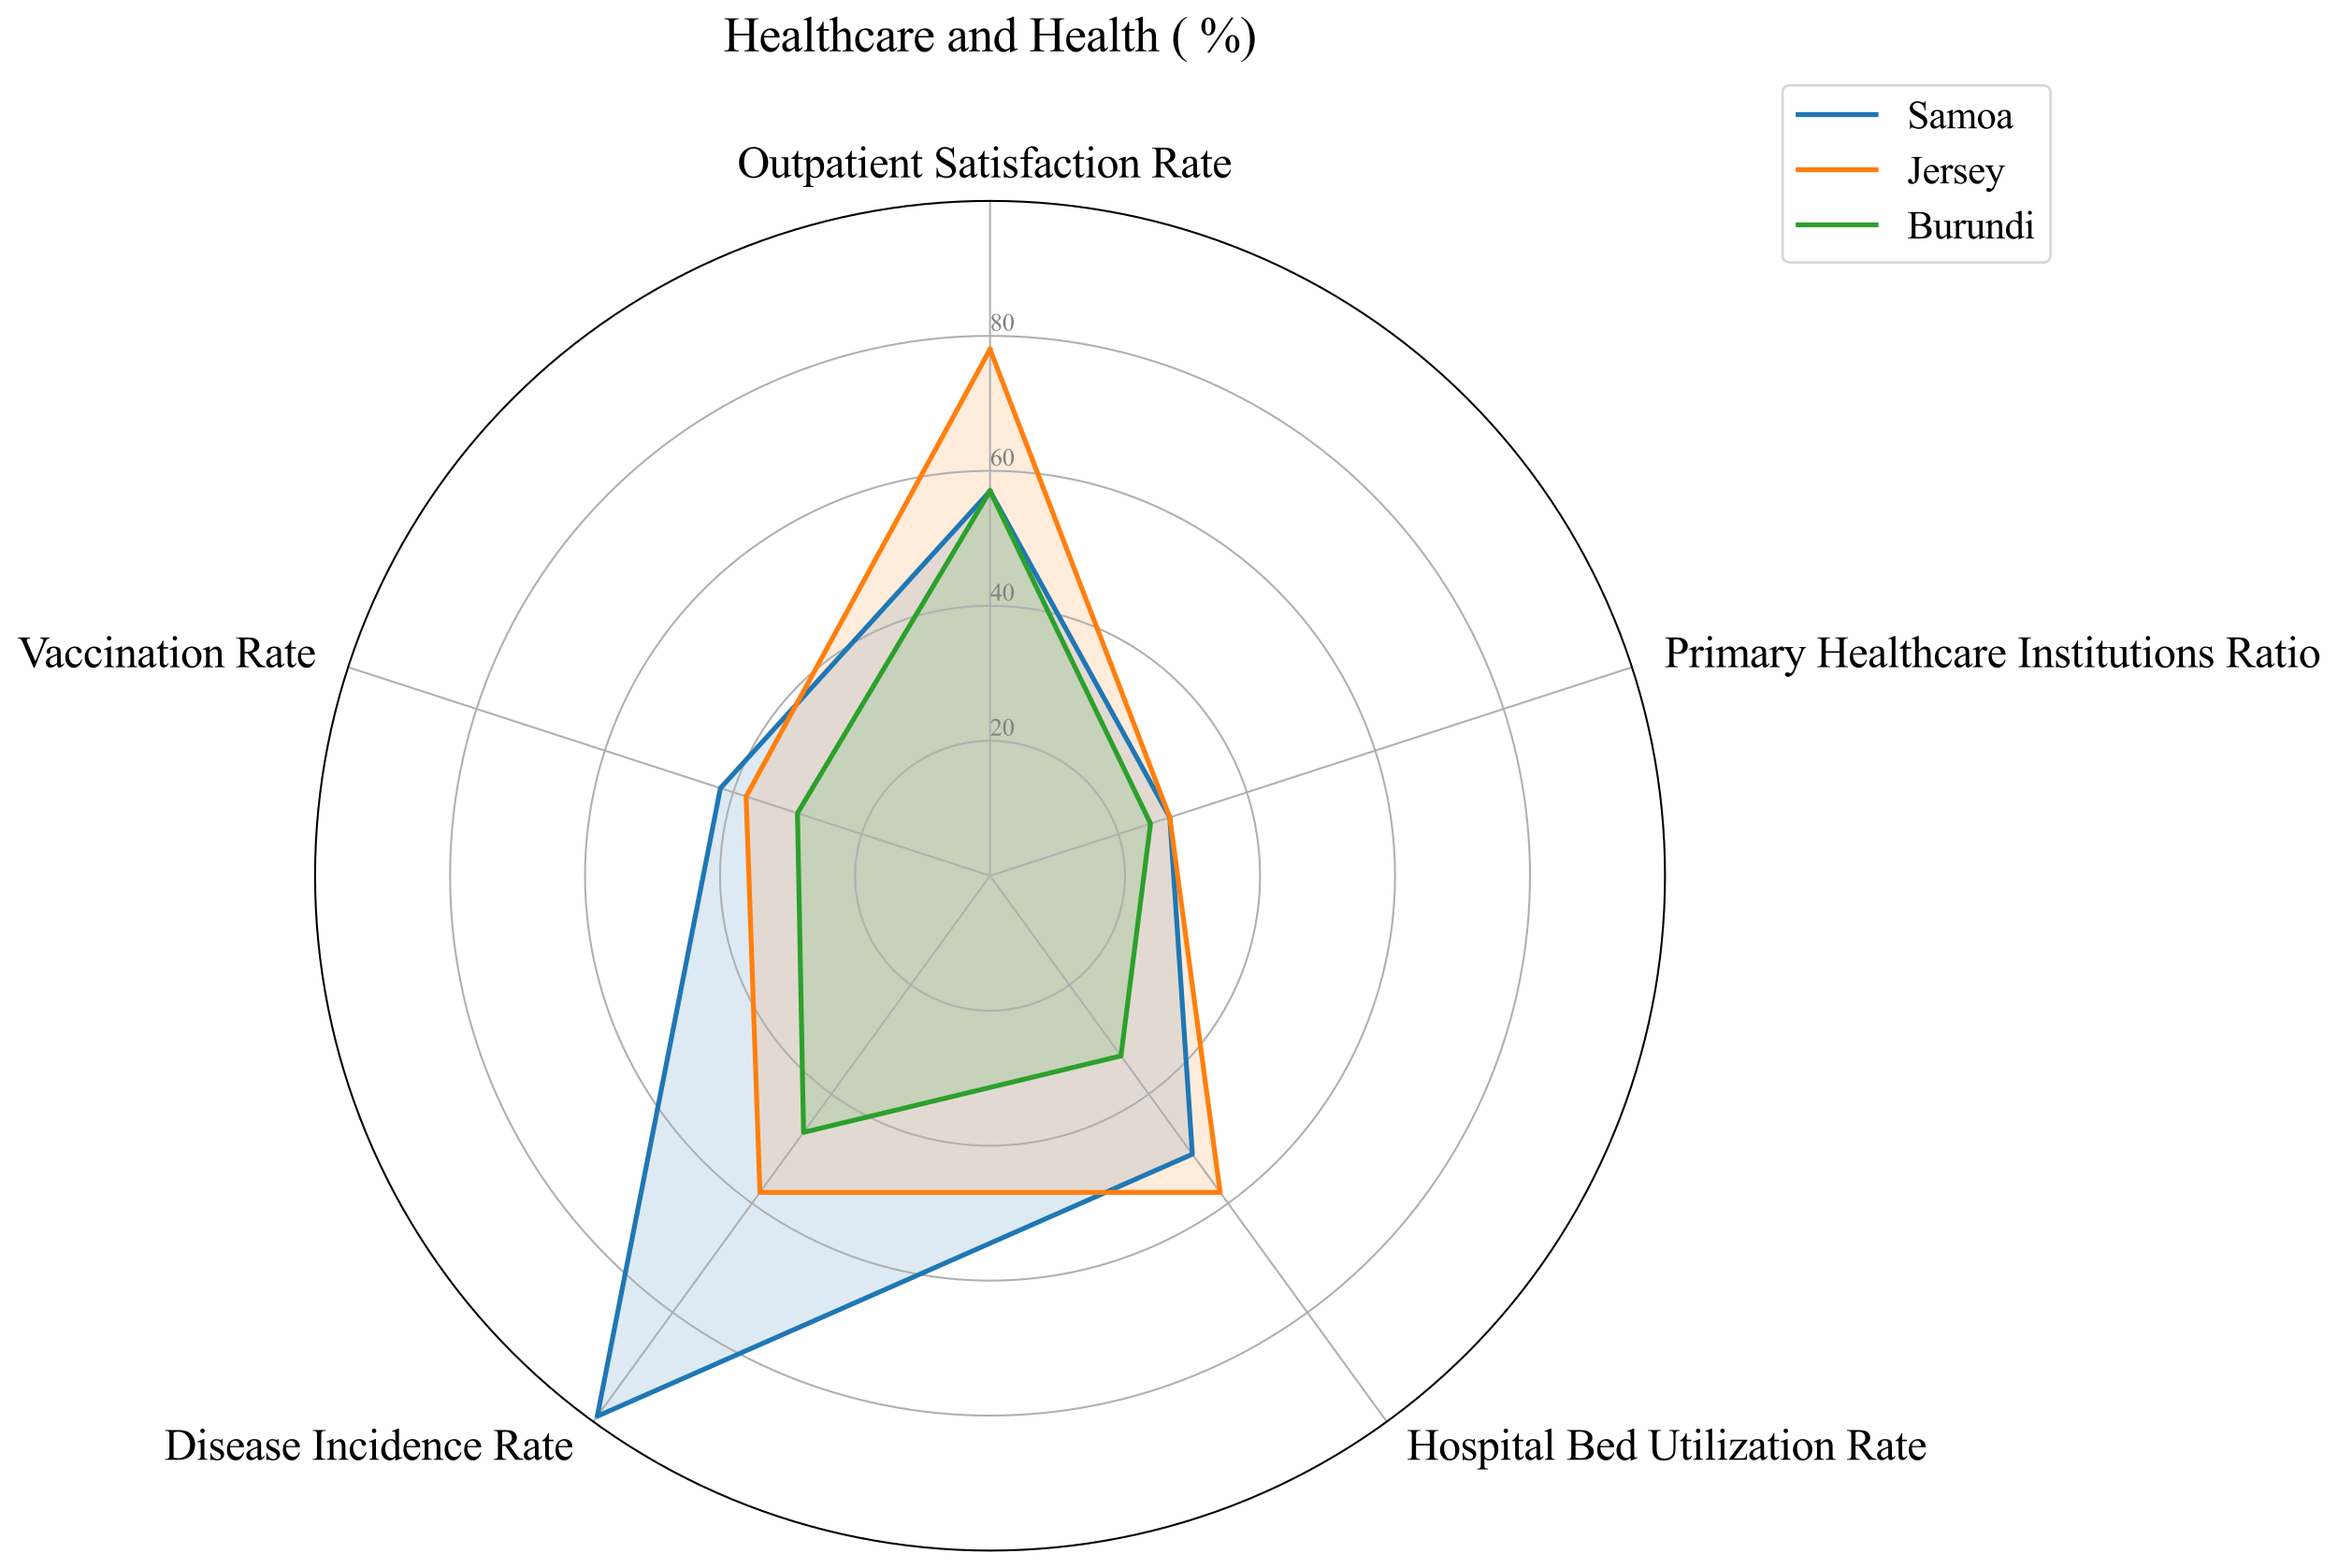 <?xml version="1.0" encoding="utf-8" standalone="no"?>
<!DOCTYPE svg PUBLIC "-//W3C//DTD SVG 1.1//EN"
  "http://www.w3.org/Graphics/SVG/1.1/DTD/svg11.dtd">
<svg xmlns:xlink="http://www.w3.org/1999/xlink" width="960.183pt" height="644.128pt" viewBox="0 0 960.183 644.128" xmlns="http://www.w3.org/2000/svg" version="1.1">
 <defs>
  <style type="text/css">*{stroke-linejoin: round; stroke-linecap: butt}</style>
 </defs>
 <g id="figure_1">
  <g id="patch_1">
   <path d="M 0 644.128 
L 960.183 644.128 
L 960.183 0 
L 0 0 
z
" style="fill: #ffffff"/>
  </g>
  <g id="axes_1">
   <g id="patch_2">
    <path d="M 683.795 359.728 
C 683.795 323.326 676.625 287.278 662.695 253.648 
C 648.765 220.017 628.345 189.457 602.605 163.718 
C 576.866 137.978 546.306 117.558 512.675 103.628 
C 479.045 89.698 442.997 82.528 406.595 82.528 
C 370.194 82.528 334.146 89.698 300.516 103.628 
C 266.885 117.558 236.325 137.978 210.585 163.718 
C 184.846 189.457 164.426 220.017 150.496 253.648 
C 136.566 287.278 129.395 323.326 129.395 359.728 
C 129.395 396.129 136.566 432.177 150.496 465.807 
C 164.426 499.438 184.846 529.998 210.585 555.737 
C 236.325 581.477 266.885 601.897 300.516 615.827 
C 334.146 629.757 370.194 636.928 406.595 636.928 
C 442.997 636.928 479.045 629.757 512.675 615.827 
C 546.306 601.897 576.866 581.477 602.605 555.737 
C 628.345 529.998 648.765 499.438 662.695 465.807 
C 676.625 432.177 683.795 396.129 683.795 359.728 
M 406.595 359.728 
C 406.595 359.728 406.595 359.728 406.595 359.728 
C 406.595 359.728 406.595 359.728 406.595 359.728 
C 406.595 359.728 406.595 359.728 406.595 359.728 
C 406.595 359.728 406.595 359.728 406.595 359.728 
C 406.595 359.728 406.595 359.728 406.595 359.728 
C 406.595 359.728 406.595 359.728 406.595 359.728 
C 406.595 359.728 406.595 359.728 406.595 359.728 
C 406.595 359.728 406.595 359.728 406.595 359.728 
C 406.595 359.728 406.595 359.728 406.595 359.728 
C 406.595 359.728 406.595 359.728 406.595 359.728 
C 406.595 359.728 406.595 359.728 406.595 359.728 
C 406.595 359.728 406.595 359.728 406.595 359.728 
C 406.595 359.728 406.595 359.728 406.595 359.728 
C 406.595 359.728 406.595 359.728 406.595 359.728 
C 406.595 359.728 406.595 359.728 406.595 359.728 
C 406.595 359.728 406.595 359.728 406.595 359.728 
z
" style="fill: #ffffff"/>
   </g>
   <g id="patch_3">
    <path d="M 406.595 201.724 
L 480.413 335.743 
L 489.692 474.1 
L 245.291 581.744 
L 295.87 323.751 
z
" clip-path="url(#p611ae9b9ba)" style="fill: #1f77b4; opacity: 0.15; stroke: #1f77b4; stroke-linejoin: miter"/>
   </g>
   <g id="patch_4">
    <path d="M 406.595 143.512 
L 480.413 335.743 
L 501.097 489.798 
L 312.094 489.798 
L 306.415 327.177 
z
" clip-path="url(#p611ae9b9ba)" style="fill: #ff7f0e; opacity: 0.15; stroke: #ff7f0e; stroke-linejoin: miter"/>
   </g>
   <g id="patch_5">
    <path d="M 406.595 201.724 
L 472.504 338.313 
L 460.364 433.733 
L 330.016 465.129 
L 327.506 334.03 
z
" clip-path="url(#p611ae9b9ba)" style="fill: #2ca02c; opacity: 0.15; stroke: #2ca02c; stroke-linejoin: miter"/>
   </g>
   <g id="matplotlib.axis_1">
    <g id="xtick_1">
     <g id="line2d_1">
      <path d="M 406.595 359.728 
L 406.595 82.528 
" clip-path="url(#p611ae9b9ba)" style="fill: none; stroke: #b0b0b0; stroke-width: 0.8; stroke-linecap: square"/>
     </g>
     <g id="text_1">
      <!-- Outpatient Satisfaction Rate  -->
      <g transform="translate(302.869 72.852) scale(0.18 -0.18)">
       <defs>
        <path id="TimesNewRomanPSMT-4f" d="M 2341 4334 
Q 3166 4334 3770 3707 
Q 4375 3081 4375 2144 
Q 4375 1178 3765 540 
Q 3156 -97 2291 -97 
Q 1416 -97 820 525 
Q 225 1147 225 2134 
Q 225 3144 913 3781 
Q 1509 4334 2341 4334 
z
M 2281 4106 
Q 1713 4106 1369 3684 
Q 941 3159 941 2147 
Q 941 1109 1384 550 
Q 1725 125 2284 125 
Q 2881 125 3270 590 
Q 3659 1056 3659 2059 
Q 3659 3147 3231 3681 
Q 2888 4106 2281 4106 
z
" transform="scale(0.016)"/>
        <path id="TimesNewRomanPSMT-75" d="M 2709 2863 
L 2709 1128 
Q 2709 631 2732 520 
Q 2756 409 2807 365 
Q 2859 322 2928 322 
Q 3025 322 3147 375 
L 3191 266 
L 2334 -88 
L 2194 -88 
L 2194 519 
Q 1825 119 1631 15 
Q 1438 -88 1222 -88 
Q 981 -88 804 51 
Q 628 191 559 409 
Q 491 628 491 1028 
L 491 2306 
Q 491 2509 447 2587 
Q 403 2666 317 2708 
Q 231 2750 6 2747 
L 6 2863 
L 1009 2863 
L 1009 947 
Q 1009 547 1148 422 
Q 1288 297 1484 297 
Q 1619 297 1789 381 
Q 1959 466 2194 703 
L 2194 2325 
Q 2194 2569 2105 2655 
Q 2016 2741 1734 2747 
L 1734 2863 
L 2709 2863 
z
" transform="scale(0.016)"/>
        <path id="TimesNewRomanPSMT-74" d="M 1031 3803 
L 1031 2863 
L 1700 2863 
L 1700 2644 
L 1031 2644 
L 1031 788 
Q 1031 509 1111 412 
Q 1191 316 1316 316 
Q 1419 316 1516 380 
Q 1613 444 1666 569 
L 1788 569 
Q 1678 263 1478 108 
Q 1278 -47 1066 -47 
Q 922 -47 784 33 
Q 647 113 581 261 
Q 516 409 516 719 
L 516 2644 
L 63 2644 
L 63 2747 
Q 234 2816 414 2980 
Q 594 3144 734 3369 
Q 806 3488 934 3803 
L 1031 3803 
z
" transform="scale(0.016)"/>
        <path id="TimesNewRomanPSMT-70" d="M -6 2578 
L 875 2934 
L 994 2934 
L 994 2266 
Q 1216 2644 1439 2795 
Q 1663 2947 1909 2947 
Q 2341 2947 2628 2609 
Q 2981 2197 2981 1534 
Q 2981 794 2556 309 
Q 2206 -88 1675 -88 
Q 1444 -88 1275 -22 
Q 1150 25 994 166 
L 994 -706 
Q 994 -1000 1030 -1079 
Q 1066 -1159 1155 -1206 
Q 1244 -1253 1478 -1253 
L 1478 -1369 
L -22 -1369 
L -22 -1253 
L 56 -1253 
Q 228 -1256 350 -1188 
Q 409 -1153 442 -1076 
Q 475 -1000 475 -688 
L 475 2019 
Q 475 2297 450 2372 
Q 425 2447 370 2484 
Q 316 2522 222 2522 
Q 147 2522 31 2478 
L -6 2578 
z
M 994 2081 
L 994 1013 
Q 994 666 1022 556 
Q 1066 375 1236 237 
Q 1406 100 1666 100 
Q 1978 100 2172 344 
Q 2425 663 2425 1241 
Q 2425 1897 2138 2250 
Q 1938 2494 1663 2494 
Q 1513 2494 1366 2419 
Q 1253 2363 994 2081 
z
" transform="scale(0.016)"/>
        <path id="TimesNewRomanPSMT-61" d="M 1822 413 
Q 1381 72 1269 19 
Q 1100 -59 909 -59 
Q 613 -59 420 144 
Q 228 347 228 678 
Q 228 888 322 1041 
Q 450 1253 767 1440 
Q 1084 1628 1822 1897 
L 1822 2009 
Q 1822 2438 1686 2597 
Q 1550 2756 1291 2756 
Q 1094 2756 978 2650 
Q 859 2544 859 2406 
L 866 2225 
Q 866 2081 792 2003 
Q 719 1925 600 1925 
Q 484 1925 411 2006 
Q 338 2088 338 2228 
Q 338 2497 613 2722 
Q 888 2947 1384 2947 
Q 1766 2947 2009 2819 
Q 2194 2722 2281 2516 
Q 2338 2381 2338 1966 
L 2338 994 
Q 2338 584 2353 492 
Q 2369 400 2405 369 
Q 2441 338 2488 338 
Q 2538 338 2575 359 
Q 2641 400 2828 588 
L 2828 413 
Q 2478 -56 2159 -56 
Q 2006 -56 1915 50 
Q 1825 156 1822 413 
z
M 1822 616 
L 1822 1706 
Q 1350 1519 1213 1441 
Q 966 1303 859 1153 
Q 753 1003 753 825 
Q 753 600 887 451 
Q 1022 303 1197 303 
Q 1434 303 1822 616 
z
" transform="scale(0.016)"/>
        <path id="TimesNewRomanPSMT-69" d="M 928 4444 
Q 1059 4444 1151 4351 
Q 1244 4259 1244 4128 
Q 1244 3997 1151 3903 
Q 1059 3809 928 3809 
Q 797 3809 703 3903 
Q 609 3997 609 4128 
Q 609 4259 701 4351 
Q 794 4444 928 4444 
z
M 1188 2947 
L 1188 647 
Q 1188 378 1227 289 
Q 1266 200 1342 156 
Q 1419 113 1622 113 
L 1622 0 
L 231 0 
L 231 113 
Q 441 113 512 153 
Q 584 194 626 287 
Q 669 381 669 647 
L 669 1750 
Q 669 2216 641 2353 
Q 619 2453 572 2492 
Q 525 2531 444 2531 
Q 356 2531 231 2484 
L 188 2597 
L 1050 2947 
L 1188 2947 
z
" transform="scale(0.016)"/>
        <path id="TimesNewRomanPSMT-65" d="M 681 1784 
Q 678 1147 991 784 
Q 1303 422 1725 422 
Q 2006 422 2214 576 
Q 2422 731 2563 1106 
L 2659 1044 
Q 2594 616 2278 264 
Q 1963 -88 1488 -88 
Q 972 -88 605 314 
Q 238 716 238 1394 
Q 238 2128 614 2539 
Q 991 2950 1559 2950 
Q 2041 2950 2350 2633 
Q 2659 2316 2659 1784 
L 681 1784 
z
M 681 1966 
L 2006 1966 
Q 1991 2241 1941 2353 
Q 1863 2528 1708 2628 
Q 1553 2728 1384 2728 
Q 1125 2728 920 2526 
Q 716 2325 681 1966 
z
" transform="scale(0.016)"/>
        <path id="TimesNewRomanPSMT-6e" d="M 1034 2341 
Q 1538 2947 1994 2947 
Q 2228 2947 2397 2830 
Q 2566 2713 2666 2444 
Q 2734 2256 2734 1869 
L 2734 647 
Q 2734 375 2778 278 
Q 2813 200 2889 156 
Q 2966 113 3172 113 
L 3172 0 
L 1756 0 
L 1756 113 
L 1816 113 
Q 2016 113 2095 173 
Q 2175 234 2206 353 
Q 2219 400 2219 647 
L 2219 1819 
Q 2219 2209 2117 2386 
Q 2016 2563 1775 2563 
Q 1403 2563 1034 2156 
L 1034 647 
Q 1034 356 1069 288 
Q 1113 197 1189 155 
Q 1266 113 1500 113 
L 1500 0 
L 84 0 
L 84 113 
L 147 113 
Q 366 113 442 223 
Q 519 334 519 647 
L 519 1709 
Q 519 2225 495 2337 
Q 472 2450 423 2490 
Q 375 2531 294 2531 
Q 206 2531 84 2484 
L 38 2597 
L 900 2947 
L 1034 2947 
L 1034 2341 
z
" transform="scale(0.016)"/>
        <path id="TimesNewRomanPSMT-20" transform="scale(0.016)"/>
        <path id="TimesNewRomanPSMT-53" d="M 2934 4334 
L 2934 2869 
L 2819 2869 
Q 2763 3291 2617 3541 
Q 2472 3791 2203 3937 
Q 1934 4084 1647 4084 
Q 1322 4084 1109 3886 
Q 897 3688 897 3434 
Q 897 3241 1031 3081 
Q 1225 2847 1953 2456 
Q 2547 2138 2764 1967 
Q 2981 1797 3098 1565 
Q 3216 1334 3216 1081 
Q 3216 600 2842 251 
Q 2469 -97 1881 -97 
Q 1697 -97 1534 -69 
Q 1438 -53 1133 45 
Q 828 144 747 144 
Q 669 144 623 97 
Q 578 50 556 -97 
L 441 -97 
L 441 1356 
L 556 1356 
Q 638 900 775 673 
Q 913 447 1195 297 
Q 1478 147 1816 147 
Q 2206 147 2432 353 
Q 2659 559 2659 841 
Q 2659 997 2573 1156 
Q 2488 1316 2306 1453 
Q 2184 1547 1640 1851 
Q 1097 2156 867 2337 
Q 638 2519 519 2737 
Q 400 2956 400 3219 
Q 400 3675 750 4004 
Q 1100 4334 1641 4334 
Q 1978 4334 2356 4169 
Q 2531 4091 2603 4091 
Q 2684 4091 2736 4139 
Q 2788 4188 2819 4334 
L 2934 4334 
z
" transform="scale(0.016)"/>
        <path id="TimesNewRomanPSMT-73" d="M 2050 2947 
L 2050 1972 
L 1947 1972 
Q 1828 2431 1642 2597 
Q 1456 2763 1169 2763 
Q 950 2763 815 2647 
Q 681 2531 681 2391 
Q 681 2216 781 2091 
Q 878 1963 1175 1819 
L 1631 1597 
Q 2266 1288 2266 781 
Q 2266 391 1970 151 
Q 1675 -88 1309 -88 
Q 1047 -88 709 6 
Q 606 38 541 38 
Q 469 38 428 -44 
L 325 -44 
L 325 978 
L 428 978 
Q 516 541 762 319 
Q 1009 97 1316 97 
Q 1531 97 1667 223 
Q 1803 350 1803 528 
Q 1803 744 1651 891 
Q 1500 1038 1047 1263 
Q 594 1488 453 1669 
Q 313 1847 313 2119 
Q 313 2472 555 2709 
Q 797 2947 1181 2947 
Q 1350 2947 1591 2875 
Q 1750 2828 1803 2828 
Q 1853 2828 1881 2850 
Q 1909 2872 1947 2947 
L 2050 2947 
z
" transform="scale(0.016)"/>
        <path id="TimesNewRomanPSMT-66" d="M 1319 2638 
L 1319 756 
Q 1319 356 1406 250 
Q 1522 113 1716 113 
L 1975 113 
L 1975 0 
L 266 0 
L 266 113 
L 394 113 
Q 519 113 622 175 
Q 725 238 764 344 
Q 803 450 803 756 
L 803 2638 
L 247 2638 
L 247 2863 
L 803 2863 
L 803 3050 
Q 803 3478 940 3775 
Q 1078 4072 1361 4255 
Q 1644 4438 1997 4438 
Q 2325 4438 2600 4225 
Q 2781 4084 2781 3909 
Q 2781 3816 2700 3733 
Q 2619 3650 2525 3650 
Q 2453 3650 2373 3701 
Q 2294 3753 2178 3923 
Q 2063 4094 1966 4153 
Q 1869 4213 1750 4213 
Q 1606 4213 1506 4136 
Q 1406 4059 1362 3898 
Q 1319 3738 1319 3069 
L 1319 2863 
L 2056 2863 
L 2056 2638 
L 1319 2638 
z
" transform="scale(0.016)"/>
        <path id="TimesNewRomanPSMT-63" d="M 2631 1088 
Q 2516 522 2178 217 
Q 1841 -88 1431 -88 
Q 944 -88 581 321 
Q 219 731 219 1428 
Q 219 2103 620 2525 
Q 1022 2947 1584 2947 
Q 2006 2947 2278 2723 
Q 2550 2500 2550 2259 
Q 2550 2141 2473 2067 
Q 2397 1994 2259 1994 
Q 2075 1994 1981 2113 
Q 1928 2178 1911 2362 
Q 1894 2547 1784 2644 
Q 1675 2738 1481 2738 
Q 1169 2738 978 2506 
Q 725 2200 725 1697 
Q 725 1184 976 792 
Q 1228 400 1656 400 
Q 1963 400 2206 609 
Q 2378 753 2541 1131 
L 2631 1088 
z
" transform="scale(0.016)"/>
        <path id="TimesNewRomanPSMT-6f" d="M 1600 2947 
Q 2250 2947 2644 2453 
Q 2978 2031 2978 1484 
Q 2978 1100 2793 706 
Q 2609 313 2286 112 
Q 1963 -88 1566 -88 
Q 919 -88 538 428 
Q 216 863 216 1403 
Q 216 1797 411 2186 
Q 606 2575 925 2761 
Q 1244 2947 1600 2947 
z
M 1503 2744 
Q 1338 2744 1170 2645 
Q 1003 2547 900 2300 
Q 797 2053 797 1666 
Q 797 1041 1045 587 
Q 1294 134 1700 134 
Q 2003 134 2200 384 
Q 2397 634 2397 1244 
Q 2397 2006 2069 2444 
Q 1847 2744 1503 2744 
z
" transform="scale(0.016)"/>
        <path id="TimesNewRomanPSMT-52" d="M 4325 0 
L 3194 0 
L 1759 1981 
Q 1600 1975 1500 1975 
Q 1459 1975 1412 1976 
Q 1366 1978 1316 1981 
L 1316 750 
Q 1316 350 1403 253 
Q 1522 116 1759 116 
L 1925 116 
L 1925 0 
L 109 0 
L 109 116 
L 269 116 
Q 538 116 653 291 
Q 719 388 719 750 
L 719 3488 
Q 719 3888 631 3984 
Q 509 4122 269 4122 
L 109 4122 
L 109 4238 
L 1653 4238 
Q 2328 4238 2648 4139 
Q 2969 4041 3192 3777 
Q 3416 3513 3416 3147 
Q 3416 2756 3161 2468 
Q 2906 2181 2372 2063 
L 3247 847 
Q 3547 428 3762 290 
Q 3978 153 4325 116 
L 4325 0 
z
M 1316 2178 
Q 1375 2178 1419 2176 
Q 1463 2175 1491 2175 
Q 2097 2175 2405 2437 
Q 2713 2700 2713 3106 
Q 2713 3503 2464 3751 
Q 2216 4000 1806 4000 
Q 1625 4000 1316 3941 
L 1316 2178 
z
" transform="scale(0.016)"/>
       </defs>
       <use xlink:href="#TimesNewRomanPSMT-4f"/>
       <use xlink:href="#TimesNewRomanPSMT-75" transform="translate(72.217 0)"/>
       <use xlink:href="#TimesNewRomanPSMT-74" transform="translate(122.217 0)"/>
       <use xlink:href="#TimesNewRomanPSMT-70" transform="translate(150 0)"/>
       <use xlink:href="#TimesNewRomanPSMT-61" transform="translate(200 0)"/>
       <use xlink:href="#TimesNewRomanPSMT-74" transform="translate(244.385 0)"/>
       <use xlink:href="#TimesNewRomanPSMT-69" transform="translate(272.168 0)"/>
       <use xlink:href="#TimesNewRomanPSMT-65" transform="translate(299.951 0)"/>
       <use xlink:href="#TimesNewRomanPSMT-6e" transform="translate(344.336 0)"/>
       <use xlink:href="#TimesNewRomanPSMT-74" transform="translate(394.336 0)"/>
       <use xlink:href="#TimesNewRomanPSMT-20" transform="translate(422.119 0)"/>
       <use xlink:href="#TimesNewRomanPSMT-53" transform="translate(447.119 0)"/>
       <use xlink:href="#TimesNewRomanPSMT-61" transform="translate(502.734 0)"/>
       <use xlink:href="#TimesNewRomanPSMT-74" transform="translate(547.119 0)"/>
       <use xlink:href="#TimesNewRomanPSMT-69" transform="translate(574.902 0)"/>
       <use xlink:href="#TimesNewRomanPSMT-73" transform="translate(602.686 0)"/>
       <use xlink:href="#TimesNewRomanPSMT-66" transform="translate(641.602 0)"/>
       <use xlink:href="#TimesNewRomanPSMT-61" transform="translate(674.902 0)"/>
       <use xlink:href="#TimesNewRomanPSMT-63" transform="translate(719.287 0)"/>
       <use xlink:href="#TimesNewRomanPSMT-74" transform="translate(763.672 0)"/>
       <use xlink:href="#TimesNewRomanPSMT-69" transform="translate(791.455 0)"/>
       <use xlink:href="#TimesNewRomanPSMT-6f" transform="translate(819.238 0)"/>
       <use xlink:href="#TimesNewRomanPSMT-6e" transform="translate(869.238 0)"/>
       <use xlink:href="#TimesNewRomanPSMT-20" transform="translate(919.238 0)"/>
       <use xlink:href="#TimesNewRomanPSMT-52" transform="translate(944.238 0)"/>
       <use xlink:href="#TimesNewRomanPSMT-61" transform="translate(1010.938 0)"/>
       <use xlink:href="#TimesNewRomanPSMT-74" transform="translate(1055.322 0)"/>
       <use xlink:href="#TimesNewRomanPSMT-65" transform="translate(1083.105 0)"/>
       <use xlink:href="#TimesNewRomanPSMT-20" transform="translate(1127.49 0)"/>
      </g>
     </g>
    </g>
    <g id="xtick_2">
     <g id="line2d_2">
      <path d="M 406.595 359.728 
L 670.228 274.068 
" clip-path="url(#p611ae9b9ba)" style="fill: none; stroke: #b0b0b0; stroke-width: 0.8; stroke-linecap: square"/>
     </g>
     <g id="text_2">
      <!-- Primary Healthcare Institutions Ratio -->
      <g transform="translate(683.543 274.049) scale(0.18 -0.18)">
       <defs>
        <path id="TimesNewRomanPSMT-50" d="M 1313 1984 
L 1313 750 
Q 1313 350 1400 253 
Q 1519 116 1759 116 
L 1922 116 
L 1922 0 
L 106 0 
L 106 116 
L 266 116 
Q 534 116 650 291 
Q 713 388 713 750 
L 713 3488 
Q 713 3888 628 3984 
Q 506 4122 266 4122 
L 106 4122 
L 106 4238 
L 1659 4238 
Q 2228 4238 2556 4120 
Q 2884 4003 3109 3725 
Q 3334 3447 3334 3066 
Q 3334 2547 2992 2222 
Q 2650 1897 2025 1897 
Q 1872 1897 1694 1919 
Q 1516 1941 1313 1984 
z
M 1313 2163 
Q 1478 2131 1606 2115 
Q 1734 2100 1825 2100 
Q 2150 2100 2386 2351 
Q 2622 2603 2622 3003 
Q 2622 3278 2509 3514 
Q 2397 3750 2190 3867 
Q 1984 3984 1722 3984 
Q 1563 3984 1313 3925 
L 1313 2163 
z
" transform="scale(0.016)"/>
        <path id="TimesNewRomanPSMT-72" d="M 1038 2947 
L 1038 2303 
Q 1397 2947 1775 2947 
Q 1947 2947 2059 2842 
Q 2172 2738 2172 2600 
Q 2172 2478 2090 2393 
Q 2009 2309 1897 2309 
Q 1788 2309 1652 2417 
Q 1516 2525 1450 2525 
Q 1394 2525 1328 2463 
Q 1188 2334 1038 2041 
L 1038 669 
Q 1038 431 1097 309 
Q 1138 225 1241 169 
Q 1344 113 1538 113 
L 1538 0 
L 72 0 
L 72 113 
Q 291 113 397 181 
Q 475 231 506 341 
Q 522 394 522 644 
L 522 1753 
Q 522 2253 501 2348 
Q 481 2444 426 2487 
Q 372 2531 291 2531 
Q 194 2531 72 2484 
L 41 2597 
L 906 2947 
L 1038 2947 
z
" transform="scale(0.016)"/>
        <path id="TimesNewRomanPSMT-6d" d="M 1050 2338 
Q 1363 2650 1419 2697 
Q 1559 2816 1721 2881 
Q 1884 2947 2044 2947 
Q 2313 2947 2506 2790 
Q 2700 2634 2766 2338 
Q 3088 2713 3309 2830 
Q 3531 2947 3766 2947 
Q 3994 2947 4170 2830 
Q 4347 2713 4450 2447 
Q 4519 2266 4519 1878 
L 4519 647 
Q 4519 378 4559 278 
Q 4591 209 4675 161 
Q 4759 113 4950 113 
L 4950 0 
L 3538 0 
L 3538 113 
L 3597 113 
Q 3781 113 3884 184 
Q 3956 234 3988 344 
Q 4000 397 4000 647 
L 4000 1878 
Q 4000 2228 3916 2372 
Q 3794 2572 3525 2572 
Q 3359 2572 3192 2489 
Q 3025 2406 2788 2181 
L 2781 2147 
L 2788 2013 
L 2788 647 
Q 2788 353 2820 281 
Q 2853 209 2943 161 
Q 3034 113 3253 113 
L 3253 0 
L 1806 0 
L 1806 113 
Q 2044 113 2133 169 
Q 2222 225 2256 338 
Q 2272 391 2272 647 
L 2272 1878 
Q 2272 2228 2169 2381 
Q 2031 2581 1784 2581 
Q 1616 2581 1450 2491 
Q 1191 2353 1050 2181 
L 1050 647 
Q 1050 366 1089 281 
Q 1128 197 1204 155 
Q 1281 113 1516 113 
L 1516 0 
L 100 0 
L 100 113 
Q 297 113 375 155 
Q 453 197 493 289 
Q 534 381 534 647 
L 534 1741 
Q 534 2213 506 2350 
Q 484 2453 437 2492 
Q 391 2531 309 2531 
Q 222 2531 100 2484 
L 53 2597 
L 916 2947 
L 1050 2947 
L 1050 2338 
z
" transform="scale(0.016)"/>
        <path id="TimesNewRomanPSMT-79" d="M 38 2863 
L 1372 2863 
L 1372 2747 
L 1306 2747 
Q 1166 2747 1095 2686 
Q 1025 2625 1025 2534 
Q 1025 2413 1128 2197 
L 1825 753 
L 2466 2334 
Q 2519 2463 2519 2588 
Q 2519 2644 2497 2672 
Q 2472 2706 2419 2726 
Q 2366 2747 2231 2747 
L 2231 2863 
L 3163 2863 
L 3163 2747 
Q 3047 2734 2984 2696 
Q 2922 2659 2847 2556 
Q 2819 2513 2741 2316 
L 1575 -541 
Q 1406 -956 1132 -1168 
Q 859 -1381 606 -1381 
Q 422 -1381 303 -1275 
Q 184 -1169 184 -1031 
Q 184 -900 270 -820 
Q 356 -741 506 -741 
Q 609 -741 788 -809 
Q 913 -856 944 -856 
Q 1038 -856 1148 -759 
Q 1259 -663 1372 -384 
L 1575 113 
L 547 2272 
Q 500 2369 397 2513 
Q 319 2622 269 2659 
Q 197 2709 38 2747 
L 38 2863 
z
" transform="scale(0.016)"/>
        <path id="TimesNewRomanPSMT-48" d="M 1316 2272 
L 3284 2272 
L 3284 3484 
Q 3284 3809 3244 3913 
Q 3213 3991 3113 4047 
Q 2978 4122 2828 4122 
L 2678 4122 
L 2678 4238 
L 4491 4238 
L 4491 4122 
L 4341 4122 
Q 4191 4122 4056 4050 
Q 3956 4000 3920 3898 
Q 3884 3797 3884 3484 
L 3884 750 
Q 3884 428 3925 325 
Q 3956 247 4053 191 
Q 4191 116 4341 116 
L 4491 116 
L 4491 0 
L 2678 0 
L 2678 116 
L 2828 116 
Q 3088 116 3206 269 
Q 3284 369 3284 750 
L 3284 2041 
L 1316 2041 
L 1316 750 
Q 1316 428 1356 325 
Q 1388 247 1488 191 
Q 1622 116 1772 116 
L 1925 116 
L 1925 0 
L 109 0 
L 109 116 
L 259 116 
Q 522 116 641 269 
Q 716 369 716 750 
L 716 3484 
Q 716 3809 675 3913 
Q 644 3991 547 4047 
Q 409 4122 259 4122 
L 109 4122 
L 109 4238 
L 1925 4238 
L 1925 4122 
L 1772 4122 
Q 1622 4122 1488 4050 
Q 1391 4000 1353 3898 
Q 1316 3797 1316 3484 
L 1316 2272 
z
" transform="scale(0.016)"/>
        <path id="TimesNewRomanPSMT-6c" d="M 1184 4444 
L 1184 647 
Q 1184 378 1223 290 
Q 1263 203 1344 158 
Q 1425 113 1647 113 
L 1647 0 
L 244 0 
L 244 113 
Q 441 113 512 153 
Q 584 194 625 287 
Q 666 381 666 647 
L 666 3247 
Q 666 3731 644 3842 
Q 622 3953 573 3993 
Q 525 4034 450 4034 
Q 369 4034 244 3984 
L 191 4094 
L 1044 4444 
L 1184 4444 
z
" transform="scale(0.016)"/>
        <path id="TimesNewRomanPSMT-68" d="M 1041 4444 
L 1041 2350 
Q 1388 2731 1591 2839 
Q 1794 2947 1997 2947 
Q 2241 2947 2416 2812 
Q 2591 2678 2675 2391 
Q 2734 2191 2734 1659 
L 2734 647 
Q 2734 375 2778 275 
Q 2809 200 2884 156 
Q 2959 113 3159 113 
L 3159 0 
L 1753 0 
L 1753 113 
L 1819 113 
Q 2019 113 2097 173 
Q 2175 234 2206 353 
Q 2216 403 2216 647 
L 2216 1659 
Q 2216 2128 2167 2275 
Q 2119 2422 2012 2495 
Q 1906 2569 1756 2569 
Q 1603 2569 1437 2487 
Q 1272 2406 1041 2159 
L 1041 647 
Q 1041 353 1073 281 
Q 1106 209 1195 161 
Q 1284 113 1503 113 
L 1503 0 
L 84 0 
L 84 113 
Q 275 113 384 172 
Q 447 203 484 290 
Q 522 378 522 647 
L 522 3238 
Q 522 3728 498 3840 
Q 475 3953 426 3993 
Q 378 4034 297 4034 
Q 231 4034 84 3984 
L 41 4094 
L 897 4444 
L 1041 4444 
z
" transform="scale(0.016)"/>
        <path id="TimesNewRomanPSMT-49" d="M 1975 116 
L 1975 0 
L 159 0 
L 159 116 
L 309 116 
Q 572 116 691 269 
Q 766 369 766 750 
L 766 3488 
Q 766 3809 725 3913 
Q 694 3991 597 4047 
Q 459 4122 309 4122 
L 159 4122 
L 159 4238 
L 1975 4238 
L 1975 4122 
L 1822 4122 
Q 1563 4122 1444 3969 
Q 1366 3869 1366 3488 
L 1366 750 
Q 1366 428 1406 325 
Q 1438 247 1538 191 
Q 1672 116 1822 116 
L 1975 116 
z
" transform="scale(0.016)"/>
       </defs>
       <use xlink:href="#TimesNewRomanPSMT-50"/>
       <use xlink:href="#TimesNewRomanPSMT-72" transform="translate(55.615 0)"/>
       <use xlink:href="#TimesNewRomanPSMT-69" transform="translate(88.916 0)"/>
       <use xlink:href="#TimesNewRomanPSMT-6d" transform="translate(116.699 0)"/>
       <use xlink:href="#TimesNewRomanPSMT-61" transform="translate(194.482 0)"/>
       <use xlink:href="#TimesNewRomanPSMT-72" transform="translate(238.867 0)"/>
       <use xlink:href="#TimesNewRomanPSMT-79" transform="translate(272.168 0)"/>
       <use xlink:href="#TimesNewRomanPSMT-20" transform="translate(322.168 0)"/>
       <use xlink:href="#TimesNewRomanPSMT-48" transform="translate(347.168 0)"/>
       <use xlink:href="#TimesNewRomanPSMT-65" transform="translate(419.385 0)"/>
       <use xlink:href="#TimesNewRomanPSMT-61" transform="translate(463.77 0)"/>
       <use xlink:href="#TimesNewRomanPSMT-6c" transform="translate(508.154 0)"/>
       <use xlink:href="#TimesNewRomanPSMT-74" transform="translate(535.938 0)"/>
       <use xlink:href="#TimesNewRomanPSMT-68" transform="translate(563.721 0)"/>
       <use xlink:href="#TimesNewRomanPSMT-63" transform="translate(613.721 0)"/>
       <use xlink:href="#TimesNewRomanPSMT-61" transform="translate(658.105 0)"/>
       <use xlink:href="#TimesNewRomanPSMT-72" transform="translate(702.49 0)"/>
       <use xlink:href="#TimesNewRomanPSMT-65" transform="translate(735.791 0)"/>
       <use xlink:href="#TimesNewRomanPSMT-20" transform="translate(780.176 0)"/>
       <use xlink:href="#TimesNewRomanPSMT-49" transform="translate(805.176 0)"/>
       <use xlink:href="#TimesNewRomanPSMT-6e" transform="translate(838.477 0)"/>
       <use xlink:href="#TimesNewRomanPSMT-73" transform="translate(888.477 0)"/>
       <use xlink:href="#TimesNewRomanPSMT-74" transform="translate(927.393 0)"/>
       <use xlink:href="#TimesNewRomanPSMT-69" transform="translate(955.176 0)"/>
       <use xlink:href="#TimesNewRomanPSMT-74" transform="translate(982.959 0)"/>
       <use xlink:href="#TimesNewRomanPSMT-75" transform="translate(1010.742 0)"/>
       <use xlink:href="#TimesNewRomanPSMT-74" transform="translate(1060.742 0)"/>
       <use xlink:href="#TimesNewRomanPSMT-69" transform="translate(1088.525 0)"/>
       <use xlink:href="#TimesNewRomanPSMT-6f" transform="translate(1116.309 0)"/>
       <use xlink:href="#TimesNewRomanPSMT-6e" transform="translate(1166.309 0)"/>
       <use xlink:href="#TimesNewRomanPSMT-73" transform="translate(1216.309 0)"/>
       <use xlink:href="#TimesNewRomanPSMT-20" transform="translate(1255.225 0)"/>
       <use xlink:href="#TimesNewRomanPSMT-52" transform="translate(1280.225 0)"/>
       <use xlink:href="#TimesNewRomanPSMT-61" transform="translate(1346.924 0)"/>
       <use xlink:href="#TimesNewRomanPSMT-74" transform="translate(1391.309 0)"/>
       <use xlink:href="#TimesNewRomanPSMT-69" transform="translate(1419.092 0)"/>
       <use xlink:href="#TimesNewRomanPSMT-6f" transform="translate(1446.875 0)"/>
      </g>
     </g>
    </g>
    <g id="xtick_3">
     <g id="line2d_3">
      <path d="M 406.595 359.728 
L 569.53 583.987 
" clip-path="url(#p611ae9b9ba)" style="fill: none; stroke: #b0b0b0; stroke-width: 0.8; stroke-linecap: square"/>
     </g>
     <g id="text_3">
      <!-- Hospital Bed Utilization Rate -->
      <g transform="translate(577.759 599.637) scale(0.18 -0.18)">
       <defs>
        <path id="TimesNewRomanPSMT-42" d="M 2956 2163 
Q 3397 2069 3616 1863 
Q 3919 1575 3919 1159 
Q 3919 844 3719 555 
Q 3519 266 3170 133 
Q 2822 0 2106 0 
L 106 0 
L 106 116 
L 266 116 
Q 531 116 647 284 
Q 719 394 719 750 
L 719 3488 
Q 719 3881 628 3984 
Q 506 4122 266 4122 
L 106 4122 
L 106 4238 
L 1938 4238 
Q 2450 4238 2759 4163 
Q 3228 4050 3475 3764 
Q 3722 3478 3722 3106 
Q 3722 2788 3528 2536 
Q 3334 2284 2956 2163 
z
M 1319 2331 
Q 1434 2309 1582 2298 
Q 1731 2288 1909 2288 
Q 2366 2288 2595 2386 
Q 2825 2484 2947 2687 
Q 3069 2891 3069 3131 
Q 3069 3503 2766 3765 
Q 2463 4028 1881 4028 
Q 1569 4028 1319 3959 
L 1319 2331 
z
M 1319 306 
Q 1681 222 2034 222 
Q 2600 222 2897 476 
Q 3194 731 3194 1106 
Q 3194 1353 3059 1581 
Q 2925 1809 2622 1940 
Q 2319 2072 1872 2072 
Q 1678 2072 1540 2065 
Q 1403 2059 1319 2044 
L 1319 306 
z
" transform="scale(0.016)"/>
        <path id="TimesNewRomanPSMT-64" d="M 2222 322 
Q 2013 103 1813 7 
Q 1613 -88 1381 -88 
Q 913 -88 563 304 
Q 213 697 213 1313 
Q 213 1928 600 2439 
Q 988 2950 1597 2950 
Q 1975 2950 2222 2709 
L 2222 3238 
Q 2222 3728 2198 3840 
Q 2175 3953 2125 3993 
Q 2075 4034 2000 4034 
Q 1919 4034 1784 3984 
L 1744 4094 
L 2597 4444 
L 2738 4444 
L 2738 1134 
Q 2738 631 2761 520 
Q 2784 409 2836 365 
Q 2888 322 2956 322 
Q 3041 322 3181 375 
L 3216 266 
L 2366 -88 
L 2222 -88 
L 2222 322 
z
M 2222 541 
L 2222 2016 
Q 2203 2228 2109 2403 
Q 2016 2578 1861 2667 
Q 1706 2756 1559 2756 
Q 1284 2756 1069 2509 
Q 784 2184 784 1559 
Q 784 928 1059 592 
Q 1334 256 1672 256 
Q 1956 256 2222 541 
z
" transform="scale(0.016)"/>
        <path id="TimesNewRomanPSMT-55" d="M 3053 4122 
L 3053 4238 
L 4553 4238 
L 4553 4122 
L 4394 4122 
Q 4144 4122 4009 3913 
Q 3944 3816 3944 3463 
L 3944 1744 
Q 3944 1106 3817 754 
Q 3691 403 3320 151 
Q 2950 -100 2313 -100 
Q 1619 -100 1259 140 
Q 900 381 750 788 
Q 650 1066 650 1831 
L 650 3488 
Q 650 3878 542 4000 
Q 434 4122 194 4122 
L 34 4122 
L 34 4238 
L 1866 4238 
L 1866 4122 
L 1703 4122 
Q 1441 4122 1328 3956 
Q 1250 3844 1250 3488 
L 1250 1641 
Q 1250 1394 1295 1075 
Q 1341 756 1459 578 
Q 1578 400 1801 284 
Q 2025 169 2350 169 
Q 2766 169 3094 350 
Q 3422 531 3542 814 
Q 3663 1097 3663 1772 
L 3663 3488 
Q 3663 3884 3575 3984 
Q 3453 4122 3213 4122 
L 3053 4122 
z
" transform="scale(0.016)"/>
        <path id="TimesNewRomanPSMT-7a" d="M 2688 878 
L 2653 0 
L 128 0 
L 128 113 
L 2028 2644 
L 1091 2644 
Q 788 2644 694 2605 
Q 600 2566 541 2456 
Q 456 2300 444 2069 
L 319 2069 
L 338 2863 
L 2738 2863 
L 2738 2747 
L 819 209 
L 1863 209 
Q 2191 209 2308 264 
Q 2425 319 2497 456 
Q 2547 556 2581 878 
L 2688 878 
z
" transform="scale(0.016)"/>
       </defs>
       <use xlink:href="#TimesNewRomanPSMT-48"/>
       <use xlink:href="#TimesNewRomanPSMT-6f" transform="translate(72.217 0)"/>
       <use xlink:href="#TimesNewRomanPSMT-73" transform="translate(122.217 0)"/>
       <use xlink:href="#TimesNewRomanPSMT-70" transform="translate(161.133 0)"/>
       <use xlink:href="#TimesNewRomanPSMT-69" transform="translate(211.133 0)"/>
       <use xlink:href="#TimesNewRomanPSMT-74" transform="translate(238.916 0)"/>
       <use xlink:href="#TimesNewRomanPSMT-61" transform="translate(266.699 0)"/>
       <use xlink:href="#TimesNewRomanPSMT-6c" transform="translate(311.084 0)"/>
       <use xlink:href="#TimesNewRomanPSMT-20" transform="translate(338.867 0)"/>
       <use xlink:href="#TimesNewRomanPSMT-42" transform="translate(363.867 0)"/>
       <use xlink:href="#TimesNewRomanPSMT-65" transform="translate(430.566 0)"/>
       <use xlink:href="#TimesNewRomanPSMT-64" transform="translate(474.951 0)"/>
       <use xlink:href="#TimesNewRomanPSMT-20" transform="translate(524.951 0)"/>
       <use xlink:href="#TimesNewRomanPSMT-55" transform="translate(549.951 0)"/>
       <use xlink:href="#TimesNewRomanPSMT-74" transform="translate(622.168 0)"/>
       <use xlink:href="#TimesNewRomanPSMT-69" transform="translate(649.951 0)"/>
       <use xlink:href="#TimesNewRomanPSMT-6c" transform="translate(677.734 0)"/>
       <use xlink:href="#TimesNewRomanPSMT-69" transform="translate(705.518 0)"/>
       <use xlink:href="#TimesNewRomanPSMT-7a" transform="translate(733.301 0)"/>
       <use xlink:href="#TimesNewRomanPSMT-61" transform="translate(777.686 0)"/>
       <use xlink:href="#TimesNewRomanPSMT-74" transform="translate(822.07 0)"/>
       <use xlink:href="#TimesNewRomanPSMT-69" transform="translate(849.854 0)"/>
       <use xlink:href="#TimesNewRomanPSMT-6f" transform="translate(877.637 0)"/>
       <use xlink:href="#TimesNewRomanPSMT-6e" transform="translate(927.637 0)"/>
       <use xlink:href="#TimesNewRomanPSMT-20" transform="translate(977.637 0)"/>
       <use xlink:href="#TimesNewRomanPSMT-52" transform="translate(1002.637 0)"/>
       <use xlink:href="#TimesNewRomanPSMT-61" transform="translate(1069.336 0)"/>
       <use xlink:href="#TimesNewRomanPSMT-74" transform="translate(1113.721 0)"/>
       <use xlink:href="#TimesNewRomanPSMT-65" transform="translate(1141.504 0)"/>
      </g>
     </g>
    </g>
    <g id="xtick_4">
     <g id="line2d_4">
      <path d="M 406.595 359.728 
L 243.661 583.987 
" clip-path="url(#p611ae9b9ba)" style="fill: none; stroke: #b0b0b0; stroke-width: 0.8; stroke-linecap: square"/>
     </g>
     <g id="text_4">
      <!-- Disease Incidence Rate -->
      <g transform="translate(67.506 599.637) scale(0.18 -0.18)">
       <defs>
        <path id="TimesNewRomanPSMT-44" d="M 109 0 
L 109 116 
L 269 116 
Q 538 116 650 288 
Q 719 391 719 750 
L 719 3488 
Q 719 3884 631 3984 
Q 509 4122 269 4122 
L 109 4122 
L 109 4238 
L 1834 4238 
Q 2784 4238 3279 4022 
Q 3775 3806 4076 3303 
Q 4378 2800 4378 2141 
Q 4378 1256 3841 663 
Q 3238 0 2003 0 
L 109 0 
z
M 1319 306 
Q 1716 219 1984 219 
Q 2709 219 3187 728 
Q 3666 1238 3666 2109 
Q 3666 2988 3187 3494 
Q 2709 4000 1959 4000 
Q 1678 4000 1319 3909 
L 1319 306 
z
" transform="scale(0.016)"/>
       </defs>
       <use xlink:href="#TimesNewRomanPSMT-44"/>
       <use xlink:href="#TimesNewRomanPSMT-69" transform="translate(72.217 0)"/>
       <use xlink:href="#TimesNewRomanPSMT-73" transform="translate(100 0)"/>
       <use xlink:href="#TimesNewRomanPSMT-65" transform="translate(138.916 0)"/>
       <use xlink:href="#TimesNewRomanPSMT-61" transform="translate(183.301 0)"/>
       <use xlink:href="#TimesNewRomanPSMT-73" transform="translate(227.686 0)"/>
       <use xlink:href="#TimesNewRomanPSMT-65" transform="translate(266.602 0)"/>
       <use xlink:href="#TimesNewRomanPSMT-20" transform="translate(310.986 0)"/>
       <use xlink:href="#TimesNewRomanPSMT-49" transform="translate(335.986 0)"/>
       <use xlink:href="#TimesNewRomanPSMT-6e" transform="translate(369.287 0)"/>
       <use xlink:href="#TimesNewRomanPSMT-63" transform="translate(419.287 0)"/>
       <use xlink:href="#TimesNewRomanPSMT-69" transform="translate(463.672 0)"/>
       <use xlink:href="#TimesNewRomanPSMT-64" transform="translate(491.455 0)"/>
       <use xlink:href="#TimesNewRomanPSMT-65" transform="translate(541.455 0)"/>
       <use xlink:href="#TimesNewRomanPSMT-6e" transform="translate(585.84 0)"/>
       <use xlink:href="#TimesNewRomanPSMT-63" transform="translate(635.84 0)"/>
       <use xlink:href="#TimesNewRomanPSMT-65" transform="translate(680.225 0)"/>
       <use xlink:href="#TimesNewRomanPSMT-20" transform="translate(724.609 0)"/>
       <use xlink:href="#TimesNewRomanPSMT-52" transform="translate(749.609 0)"/>
       <use xlink:href="#TimesNewRomanPSMT-61" transform="translate(816.309 0)"/>
       <use xlink:href="#TimesNewRomanPSMT-74" transform="translate(860.693 0)"/>
       <use xlink:href="#TimesNewRomanPSMT-65" transform="translate(888.477 0)"/>
      </g>
     </g>
    </g>
    <g id="xtick_5">
     <g id="line2d_5">
      <path d="M 406.595 359.728 
L 142.963 274.068 
" clip-path="url(#p611ae9b9ba)" style="fill: none; stroke: #b0b0b0; stroke-width: 0.8; stroke-linecap: square"/>
     </g>
     <g id="text_5">
      <!-- Vaccination Rate -->
      <g transform="translate(7.2 274.066) scale(0.18 -0.18)">
       <defs>
        <path id="TimesNewRomanPSMT-56" d="M 4544 4238 
L 4544 4122 
Q 4319 4081 4203 3978 
Q 4038 3825 3909 3509 
L 2431 -97 
L 2316 -97 
L 728 3556 
Q 606 3838 556 3900 
Q 478 3997 364 4051 
Q 250 4106 56 4122 
L 56 4238 
L 1788 4238 
L 1788 4122 
Q 1494 4094 1406 4022 
Q 1319 3950 1319 3838 
Q 1319 3681 1463 3350 
L 2541 866 
L 3541 3319 
Q 3688 3681 3688 3822 
Q 3688 3913 3597 3995 
Q 3506 4078 3291 4113 
Q 3275 4116 3238 4122 
L 3238 4238 
L 4544 4238 
z
" transform="scale(0.016)"/>
       </defs>
       <use xlink:href="#TimesNewRomanPSMT-56"/>
       <use xlink:href="#TimesNewRomanPSMT-61" transform="translate(61.092 0)"/>
       <use xlink:href="#TimesNewRomanPSMT-63" transform="translate(105.477 0)"/>
       <use xlink:href="#TimesNewRomanPSMT-63" transform="translate(149.861 0)"/>
       <use xlink:href="#TimesNewRomanPSMT-69" transform="translate(194.246 0)"/>
       <use xlink:href="#TimesNewRomanPSMT-6e" transform="translate(222.029 0)"/>
       <use xlink:href="#TimesNewRomanPSMT-61" transform="translate(272.029 0)"/>
       <use xlink:href="#TimesNewRomanPSMT-74" transform="translate(316.414 0)"/>
       <use xlink:href="#TimesNewRomanPSMT-69" transform="translate(344.197 0)"/>
       <use xlink:href="#TimesNewRomanPSMT-6f" transform="translate(371.98 0)"/>
       <use xlink:href="#TimesNewRomanPSMT-6e" transform="translate(421.98 0)"/>
       <use xlink:href="#TimesNewRomanPSMT-20" transform="translate(471.98 0)"/>
       <use xlink:href="#TimesNewRomanPSMT-52" transform="translate(496.98 0)"/>
       <use xlink:href="#TimesNewRomanPSMT-61" transform="translate(563.68 0)"/>
       <use xlink:href="#TimesNewRomanPSMT-74" transform="translate(608.064 0)"/>
       <use xlink:href="#TimesNewRomanPSMT-65" transform="translate(635.848 0)"/>
      </g>
     </g>
    </g>
   </g>
   <g id="matplotlib.axis_2">
    <g id="ytick_1">
     <g id="line2d_6">
      <path d="M 406.595 304.288 
C 413.876 304.288 421.085 305.722 427.811 308.508 
C 434.538 311.294 440.65 315.378 445.797 320.526 
C 450.945 325.673 455.029 331.785 457.815 338.512 
C 460.601 345.238 462.035 352.447 462.035 359.728 
C 462.035 367.008 460.601 374.217 457.815 380.943 
C 455.029 387.67 450.945 393.782 445.797 398.93 
C 440.65 404.077 434.538 408.161 427.811 410.947 
C 421.085 413.733 413.876 415.168 406.595 415.168 
C 399.315 415.168 392.106 413.733 385.38 410.947 
C 378.653 408.161 372.541 404.077 367.393 398.93 
C 362.246 393.782 358.162 387.67 355.376 380.943 
C 352.59 374.217 351.155 367.008 351.155 359.728 
C 351.155 352.447 352.59 345.238 355.376 338.512 
C 358.162 331.785 362.246 325.673 367.393 320.526 
C 372.541 315.378 378.653 311.294 385.38 308.508 
C 392.106 305.722 399.315 304.288 406.595 304.288 
" clip-path="url(#p611ae9b9ba)" style="fill: none; stroke: #b0b0b0; stroke-width: 0.8; stroke-linecap: square"/>
     </g>
     <g id="text_6">
      <!-- 20 -->
      <g style="fill: #808080" transform="translate(406.595 302.148) scale(0.1 -0.1)">
       <defs>
        <path id="TimesNewRomanPSMT-32" d="M 2934 816 
L 2638 0 
L 138 0 
L 138 116 
Q 1241 1122 1691 1759 
Q 2141 2397 2141 2925 
Q 2141 3328 1894 3587 
Q 1647 3847 1303 3847 
Q 991 3847 742 3664 
Q 494 3481 375 3128 
L 259 3128 
Q 338 3706 661 4015 
Q 984 4325 1469 4325 
Q 1984 4325 2329 3994 
Q 2675 3663 2675 3213 
Q 2675 2891 2525 2569 
Q 2294 2063 1775 1497 
Q 997 647 803 472 
L 1909 472 
Q 2247 472 2383 497 
Q 2519 522 2628 598 
Q 2738 675 2819 816 
L 2934 816 
z
" transform="scale(0.016)"/>
        <path id="TimesNewRomanPSMT-30" d="M 231 2094 
Q 231 2819 450 3342 
Q 669 3866 1031 4122 
Q 1313 4325 1613 4325 
Q 2100 4325 2488 3828 
Q 2972 3213 2972 2159 
Q 2972 1422 2759 906 
Q 2547 391 2217 158 
Q 1888 -75 1581 -75 
Q 975 -75 572 641 
Q 231 1244 231 2094 
z
M 844 2016 
Q 844 1141 1059 588 
Q 1238 122 1591 122 
Q 1759 122 1940 273 
Q 2122 425 2216 781 
Q 2359 1319 2359 2297 
Q 2359 3022 2209 3506 
Q 2097 3866 1919 4016 
Q 1791 4119 1609 4119 
Q 1397 4119 1231 3928 
Q 1006 3669 925 3112 
Q 844 2556 844 2016 
z
" transform="scale(0.016)"/>
       </defs>
       <use xlink:href="#TimesNewRomanPSMT-32"/>
       <use xlink:href="#TimesNewRomanPSMT-30" transform="translate(50 0)"/>
      </g>
     </g>
    </g>
    <g id="ytick_2">
     <g id="line2d_7">
      <path d="M 406.595 248.847 
C 421.156 248.847 435.575 251.716 449.027 257.288 
C 462.48 262.86 474.704 271.028 484.999 281.324 
C 495.295 291.619 503.463 303.843 509.035 317.296 
C 514.607 330.748 517.475 345.167 517.475 359.728 
C 517.475 374.288 514.607 388.707 509.035 402.159 
C 503.463 415.612 495.295 427.836 484.999 438.132 
C 474.704 448.427 462.48 456.595 449.027 462.167 
C 435.575 467.739 421.156 470.608 406.595 470.608 
C 392.035 470.608 377.616 467.739 364.164 462.167 
C 350.711 456.595 338.487 448.427 328.191 438.132 
C 317.896 427.836 309.728 415.612 304.156 402.159 
C 298.584 388.707 295.715 374.288 295.715 359.728 
C 295.715 345.167 298.584 330.748 304.156 317.296 
C 309.728 303.843 317.896 291.619 328.191 281.324 
C 338.487 271.028 350.711 262.86 364.164 257.288 
C 377.616 251.716 392.035 248.847 406.595 248.847 
" clip-path="url(#p611ae9b9ba)" style="fill: none; stroke: #b0b0b0; stroke-width: 0.8; stroke-linecap: square"/>
     </g>
     <g id="text_7">
      <!-- 40 -->
      <g style="fill: #808080" transform="translate(406.595 246.708) scale(0.1 -0.1)">
       <defs>
        <path id="TimesNewRomanPSMT-34" d="M 2978 1563 
L 2978 1119 
L 2409 1119 
L 2409 0 
L 1894 0 
L 1894 1119 
L 100 1119 
L 100 1519 
L 2066 4325 
L 2409 4325 
L 2409 1563 
L 2978 1563 
z
M 1894 1563 
L 1894 3666 
L 406 1563 
L 1894 1563 
z
" transform="scale(0.016)"/>
       </defs>
       <use xlink:href="#TimesNewRomanPSMT-34"/>
       <use xlink:href="#TimesNewRomanPSMT-30" transform="translate(50 0)"/>
      </g>
     </g>
    </g>
    <g id="ytick_3">
     <g id="line2d_8">
      <path d="M 406.595 193.407 
C 428.436 193.407 450.065 197.71 470.243 206.068 
C 490.422 214.426 508.758 226.678 524.201 242.121 
C 539.645 257.565 551.897 275.901 560.255 296.08 
C 568.613 316.258 572.915 337.887 572.915 359.728 
C 572.915 381.568 568.613 403.197 560.255 423.375 
C 551.897 443.554 539.645 461.89 524.201 477.334 
C 508.758 492.777 490.422 505.029 470.243 513.387 
C 450.065 521.745 428.436 526.048 406.595 526.048 
C 384.755 526.048 363.126 521.745 342.948 513.387 
C 322.769 505.029 304.433 492.777 288.989 477.334 
C 273.546 461.89 261.294 443.554 252.936 423.375 
C 244.578 403.197 240.275 381.568 240.275 359.728 
C 240.275 337.887 244.578 316.258 252.936 296.08 
C 261.294 275.901 273.546 257.565 288.989 242.121 
C 304.433 226.678 322.769 214.426 342.948 206.068 
C 363.126 197.71 384.755 193.407 406.595 193.407 
" clip-path="url(#p611ae9b9ba)" style="fill: none; stroke: #b0b0b0; stroke-width: 0.8; stroke-linecap: square"/>
     </g>
     <g id="text_8">
      <!-- 60 -->
      <g style="fill: #808080" transform="translate(406.595 191.268) scale(0.1 -0.1)">
       <defs>
        <path id="TimesNewRomanPSMT-36" d="M 2869 4325 
L 2869 4209 
Q 2456 4169 2195 4045 
Q 1934 3922 1679 3669 
Q 1425 3416 1258 3105 
Q 1091 2794 978 2366 
Q 1428 2675 1881 2675 
Q 2316 2675 2634 2325 
Q 2953 1975 2953 1425 
Q 2953 894 2631 456 
Q 2244 -75 1606 -75 
Q 1172 -75 869 213 
Q 275 772 275 1663 
Q 275 2231 503 2743 
Q 731 3256 1154 3653 
Q 1578 4050 1965 4187 
Q 2353 4325 2688 4325 
L 2869 4325 
z
M 925 2138 
Q 869 1716 869 1456 
Q 869 1156 980 804 
Q 1091 453 1309 247 
Q 1469 100 1697 100 
Q 1969 100 2183 356 
Q 2397 613 2397 1088 
Q 2397 1622 2184 2012 
Q 1972 2403 1581 2403 
Q 1463 2403 1327 2353 
Q 1191 2303 925 2138 
z
" transform="scale(0.016)"/>
       </defs>
       <use xlink:href="#TimesNewRomanPSMT-36"/>
       <use xlink:href="#TimesNewRomanPSMT-30" transform="translate(50 0)"/>
      </g>
     </g>
    </g>
    <g id="ytick_4">
     <g id="line2d_9">
      <path d="M 406.595 137.968 
C 435.717 137.968 464.555 143.704 491.459 154.848 
C 518.364 165.992 542.812 182.328 563.403 202.919 
C 583.995 223.511 600.331 247.959 611.475 274.864 
C 622.619 301.768 628.355 330.606 628.355 359.728 
C 628.355 388.849 622.619 417.687 611.475 444.591 
C 600.331 471.496 583.995 495.944 563.403 516.535 
C 542.812 537.127 518.364 553.463 491.459 564.607 
C 464.555 575.751 435.717 581.487 406.595 581.487 
C 377.474 581.487 348.636 575.751 321.732 564.607 
C 294.827 553.463 270.379 537.127 249.787 516.535 
C 229.196 495.944 212.86 471.496 201.716 444.591 
C 190.572 417.687 184.835 388.849 184.835 359.728 
C 184.835 330.606 190.572 301.768 201.716 274.864 
C 212.86 247.959 229.196 223.511 249.787 202.919 
C 270.379 182.328 294.827 165.992 321.732 154.848 
C 348.636 143.704 377.474 137.968 406.595 137.968 
" clip-path="url(#p611ae9b9ba)" style="fill: none; stroke: #b0b0b0; stroke-width: 0.8; stroke-linecap: square"/>
     </g>
     <g id="text_9">
      <!-- 80 -->
      <g style="fill: #808080" transform="translate(406.595 135.828) scale(0.1 -0.1)">
       <defs>
        <path id="TimesNewRomanPSMT-38" d="M 1228 2134 
Q 725 2547 579 2797 
Q 434 3047 434 3316 
Q 434 3728 753 4026 
Q 1072 4325 1600 4325 
Q 2113 4325 2425 4047 
Q 2738 3769 2738 3413 
Q 2738 3175 2569 2928 
Q 2400 2681 1866 2347 
Q 2416 1922 2594 1678 
Q 2831 1359 2831 1006 
Q 2831 559 2490 242 
Q 2150 -75 1597 -75 
Q 994 -75 656 303 
Q 388 606 388 966 
Q 388 1247 577 1523 
Q 766 1800 1228 2134 
z
M 1719 2469 
Q 2094 2806 2194 3001 
Q 2294 3197 2294 3444 
Q 2294 3772 2109 3958 
Q 1925 4144 1606 4144 
Q 1288 4144 1088 3959 
Q 888 3775 888 3528 
Q 888 3366 970 3203 
Q 1053 3041 1206 2894 
L 1719 2469 
z
M 1375 2016 
Q 1116 1797 991 1539 
Q 866 1281 866 981 
Q 866 578 1086 336 
Q 1306 94 1647 94 
Q 1984 94 2187 284 
Q 2391 475 2391 747 
Q 2391 972 2272 1150 
Q 2050 1481 1375 2016 
z
" transform="scale(0.016)"/>
       </defs>
       <use xlink:href="#TimesNewRomanPSMT-38"/>
       <use xlink:href="#TimesNewRomanPSMT-30" transform="translate(50 0)"/>
      </g>
     </g>
    </g>
   </g>
   <g id="line2d_10">
    <path d="M 406.595 201.724 
L 480.413 335.743 
L 489.692 474.1 
L 245.291 581.744 
L 295.87 323.751 
L 406.595 201.724 
" clip-path="url(#p611ae9b9ba)" style="fill: none; stroke: #1f77b4; stroke-width: 2; stroke-linecap: square"/>
   </g>
   <g id="line2d_11">
    <path d="M 406.595 143.512 
L 480.413 335.743 
L 501.097 489.798 
L 312.094 489.798 
L 306.415 327.177 
L 406.595 143.512 
" clip-path="url(#p611ae9b9ba)" style="fill: none; stroke: #ff7f0e; stroke-width: 2; stroke-linecap: square"/>
   </g>
   <g id="line2d_12">
    <path d="M 406.595 201.724 
L 472.504 338.313 
L 460.364 433.733 
L 330.016 465.129 
L 327.506 334.03 
L 406.595 201.724 
" clip-path="url(#p611ae9b9ba)" style="fill: none; stroke: #2ca02c; stroke-width: 2; stroke-linecap: square"/>
   </g>
   <g id="patch_6">
    <path d="M 406.595 82.528 
C 370.194 82.528 334.146 89.698 300.516 103.628 
C 266.885 117.558 236.325 137.978 210.585 163.718 
C 184.846 189.457 164.426 220.017 150.496 253.648 
C 136.566 287.278 129.395 323.326 129.395 359.728 
C 129.395 396.129 136.566 432.177 150.496 465.807 
C 164.426 499.438 184.846 529.998 210.585 555.737 
C 236.325 581.477 266.885 601.897 300.516 615.827 
C 334.146 629.757 370.194 636.928 406.595 636.928 
C 442.997 636.928 479.045 629.757 512.675 615.827 
C 546.306 601.897 576.866 581.477 602.605 555.737 
C 628.345 529.998 648.765 499.438 662.695 465.807 
C 676.625 432.177 683.795 396.129 683.795 359.728 
C 683.795 323.326 676.625 287.278 662.695 253.648 
C 648.765 220.017 628.345 189.457 602.605 163.718 
C 576.866 137.978 546.306 117.558 512.675 103.628 
C 479.045 89.698 442.997 82.528 406.595 82.528 
" style="fill: none; stroke: #000000; stroke-width: 0.8; stroke-linejoin: miter; stroke-linecap: square"/>
   </g>
   <g id="text_10">
    <!-- Healthcare and Health ( %) -->
    <g transform="translate(297.208 21.087) scale(0.2 -0.2)">
     <defs>
      <path id="TimesNewRomanPSMT-28" d="M 1988 -1253 
L 1988 -1369 
Q 1516 -1131 1200 -813 
Q 750 -359 506 256 
Q 263 872 263 1534 
Q 263 2503 741 3301 
Q 1219 4100 1988 4444 
L 1988 4313 
Q 1603 4100 1356 3731 
Q 1109 3363 987 2797 
Q 866 2231 866 1616 
Q 866 947 969 400 
Q 1050 -31 1165 -292 
Q 1281 -553 1476 -793 
Q 1672 -1034 1988 -1253 
z
" transform="scale(0.016)"/>
      <path id="TimesNewRomanPSMT-25" d="M 4350 4334 
L 1263 -175 
L 984 -175 
L 4072 4334 
L 4350 4334 
z
M 1138 4334 
Q 1559 4334 1792 3984 
Q 2025 3634 2025 3181 
Q 2025 2638 1762 2341 
Q 1500 2044 1131 2044 
Q 884 2044 678 2180 
Q 472 2316 348 2584 
Q 225 2853 225 3181 
Q 225 3509 350 3786 
Q 475 4063 692 4198 
Q 909 4334 1138 4334 
z
M 1128 4159 
Q 969 4159 845 3971 
Q 722 3784 722 3184 
Q 722 2750 791 2522 
Q 844 2350 956 2256 
Q 1022 2200 1119 2200 
Q 1269 2200 1375 2363 
Q 1531 2603 1531 3166 
Q 1531 3759 1378 4000 
Q 1278 4159 1128 4159 
z
M 4206 2103 
Q 4428 2103 4648 1962 
Q 4869 1822 4989 1553 
Q 5109 1284 5109 963 
Q 5109 409 4843 117 
Q 4578 -175 4216 -175 
Q 3988 -175 3773 -34 
Q 3559 106 3436 367 
Q 3313 628 3313 963 
Q 3313 1291 3436 1562 
Q 3559 1834 3773 1968 
Q 3988 2103 4206 2103 
z
M 4209 1938 
Q 4059 1938 3950 1769 
Q 3809 1550 3809 941 
Q 3809 381 3953 159 
Q 4059 0 4209 0 
Q 4353 0 4466 172 
Q 4616 400 4616 956 
Q 4616 1544 4466 1778 
Q 4363 1938 4209 1938 
z
" transform="scale(0.016)"/>
      <path id="TimesNewRomanPSMT-29" d="M 144 4313 
L 144 4444 
Q 619 4209 934 3891 
Q 1381 3434 1625 2820 
Q 1869 2206 1869 1541 
Q 1869 572 1392 -226 
Q 916 -1025 144 -1369 
L 144 -1253 
Q 528 -1038 776 -670 
Q 1025 -303 1145 264 
Q 1266 831 1266 1447 
Q 1266 2113 1163 2663 
Q 1084 3094 967 3353 
Q 850 3613 656 3853 
Q 463 4094 144 4313 
z
" transform="scale(0.016)"/>
     </defs>
     <use xlink:href="#TimesNewRomanPSMT-48"/>
     <use xlink:href="#TimesNewRomanPSMT-65" transform="translate(72.217 0)"/>
     <use xlink:href="#TimesNewRomanPSMT-61" transform="translate(116.602 0)"/>
     <use xlink:href="#TimesNewRomanPSMT-6c" transform="translate(160.986 0)"/>
     <use xlink:href="#TimesNewRomanPSMT-74" transform="translate(188.77 0)"/>
     <use xlink:href="#TimesNewRomanPSMT-68" transform="translate(216.553 0)"/>
     <use xlink:href="#TimesNewRomanPSMT-63" transform="translate(266.553 0)"/>
     <use xlink:href="#TimesNewRomanPSMT-61" transform="translate(310.938 0)"/>
     <use xlink:href="#TimesNewRomanPSMT-72" transform="translate(355.322 0)"/>
     <use xlink:href="#TimesNewRomanPSMT-65" transform="translate(388.623 0)"/>
     <use xlink:href="#TimesNewRomanPSMT-20" transform="translate(433.008 0)"/>
     <use xlink:href="#TimesNewRomanPSMT-61" transform="translate(458.008 0)"/>
     <use xlink:href="#TimesNewRomanPSMT-6e" transform="translate(502.393 0)"/>
     <use xlink:href="#TimesNewRomanPSMT-64" transform="translate(552.393 0)"/>
     <use xlink:href="#TimesNewRomanPSMT-20" transform="translate(602.393 0)"/>
     <use xlink:href="#TimesNewRomanPSMT-48" transform="translate(627.393 0)"/>
     <use xlink:href="#TimesNewRomanPSMT-65" transform="translate(699.609 0)"/>
     <use xlink:href="#TimesNewRomanPSMT-61" transform="translate(743.994 0)"/>
     <use xlink:href="#TimesNewRomanPSMT-6c" transform="translate(788.379 0)"/>
     <use xlink:href="#TimesNewRomanPSMT-74" transform="translate(816.162 0)"/>
     <use xlink:href="#TimesNewRomanPSMT-68" transform="translate(843.945 0)"/>
     <use xlink:href="#TimesNewRomanPSMT-20" transform="translate(893.945 0)"/>
     <use xlink:href="#TimesNewRomanPSMT-28" transform="translate(918.945 0)"/>
     <use xlink:href="#TimesNewRomanPSMT-20" transform="translate(952.246 0)"/>
     <use xlink:href="#TimesNewRomanPSMT-25" transform="translate(977.246 0)"/>
     <use xlink:href="#TimesNewRomanPSMT-29" transform="translate(1060.547 0)"/>
    </g>
   </g>
   <g id="legend_1">
    <g id="patch_7">
     <path d="M 735.27 107.785 
L 838.915 107.785 
Q 842.115 107.785 842.115 104.585 
L 842.115 38.288 
Q 842.115 35.087 838.915 35.087 
L 735.27 35.087 
Q 732.07 35.087 732.07 38.288 
L 732.07 104.585 
Q 732.07 107.785 735.27 107.785 
z
" style="fill: #ffffff; opacity: 0.8; stroke: #cccccc; stroke-linejoin: miter"/>
    </g>
    <g id="line2d_13">
     <path d="M 738.47 47.087 
L 754.47 47.087 
L 770.47 47.087 
" style="fill: none; stroke: #1f77b4; stroke-width: 2; stroke-linecap: square"/>
    </g>
    <g id="text_11">
     <!-- Samoa -->
     <g transform="translate(783.27 52.688) scale(0.16 -0.16)">
      <use xlink:href="#TimesNewRomanPSMT-53"/>
      <use xlink:href="#TimesNewRomanPSMT-61" transform="translate(55.615 0)"/>
      <use xlink:href="#TimesNewRomanPSMT-6d" transform="translate(100 0)"/>
      <use xlink:href="#TimesNewRomanPSMT-6f" transform="translate(177.783 0)"/>
      <use xlink:href="#TimesNewRomanPSMT-61" transform="translate(227.783 0)"/>
     </g>
    </g>
    <g id="line2d_14">
     <path d="M 738.47 69.71 
L 754.47 69.71 
L 770.47 69.71 
" style="fill: none; stroke: #ff7f0e; stroke-width: 2; stroke-linecap: square"/>
    </g>
    <g id="text_12">
     <!-- Jersey -->
     <g transform="translate(783.27 75.31) scale(0.16 -0.16)">
      <defs>
       <path id="TimesNewRomanPSMT-4a" d="M 638 4122 
L 638 4238 
L 2453 4238 
L 2453 4122 
L 2300 4122 
Q 2041 4122 1922 3969 
Q 1847 3869 1847 3488 
L 1847 1416 
Q 1847 938 1742 641 
Q 1638 344 1381 123 
Q 1125 -97 763 -97 
Q 469 -97 300 48 
Q 131 194 131 381 
Q 131 534 209 613 
Q 313 709 450 709 
Q 550 709 629 643 
Q 709 578 831 294 
Q 903 125 1016 125 
Q 1100 125 1173 228 
Q 1247 331 1247 594 
L 1247 3488 
Q 1247 3809 1206 3913 
Q 1175 3991 1075 4047 
Q 941 4122 791 4122 
L 638 4122 
z
" transform="scale(0.016)"/>
      </defs>
      <use xlink:href="#TimesNewRomanPSMT-4a"/>
      <use xlink:href="#TimesNewRomanPSMT-65" transform="translate(38.916 0)"/>
      <use xlink:href="#TimesNewRomanPSMT-72" transform="translate(83.301 0)"/>
      <use xlink:href="#TimesNewRomanPSMT-73" transform="translate(116.602 0)"/>
      <use xlink:href="#TimesNewRomanPSMT-65" transform="translate(155.518 0)"/>
      <use xlink:href="#TimesNewRomanPSMT-79" transform="translate(199.902 0)"/>
     </g>
    </g>
    <g id="line2d_15">
     <path d="M 738.47 92.362 
L 754.47 92.362 
L 770.47 92.362 
" style="fill: none; stroke: #2ca02c; stroke-width: 2; stroke-linecap: square"/>
    </g>
    <g id="text_13">
     <!-- Burundi -->
     <g transform="translate(783.27 97.963) scale(0.16 -0.16)">
      <use xlink:href="#TimesNewRomanPSMT-42"/>
      <use xlink:href="#TimesNewRomanPSMT-75" transform="translate(66.699 0)"/>
      <use xlink:href="#TimesNewRomanPSMT-72" transform="translate(116.699 0)"/>
      <use xlink:href="#TimesNewRomanPSMT-75" transform="translate(150 0)"/>
      <use xlink:href="#TimesNewRomanPSMT-6e" transform="translate(200 0)"/>
      <use xlink:href="#TimesNewRomanPSMT-64" transform="translate(250 0)"/>
      <use xlink:href="#TimesNewRomanPSMT-69" transform="translate(300 0)"/>
     </g>
    </g>
   </g>
  </g>
 </g>
 <defs>
  <clipPath id="p611ae9b9ba">
   <path d="M 683.795 359.728 
C 683.795 323.326 676.625 287.278 662.695 253.648 
C 648.765 220.017 628.345 189.457 602.605 163.718 
C 576.866 137.978 546.306 117.558 512.675 103.628 
C 479.045 89.698 442.997 82.528 406.595 82.528 
C 370.194 82.528 334.146 89.698 300.516 103.628 
C 266.885 117.558 236.325 137.978 210.585 163.718 
C 184.846 189.457 164.426 220.017 150.496 253.648 
C 136.566 287.278 129.395 323.326 129.395 359.728 
C 129.395 396.129 136.566 432.177 150.496 465.807 
C 164.426 499.438 184.846 529.998 210.585 555.737 
C 236.325 581.477 266.885 601.897 300.516 615.827 
C 334.146 629.757 370.194 636.928 406.595 636.928 
C 442.997 636.928 479.045 629.757 512.675 615.827 
C 546.306 601.897 576.866 581.477 602.605 555.737 
C 628.345 529.998 648.765 499.438 662.695 465.807 
C 676.625 432.177 683.795 396.129 683.795 359.728 
M 406.595 359.728 
C 406.595 359.728 406.595 359.728 406.595 359.728 
C 406.595 359.728 406.595 359.728 406.595 359.728 
C 406.595 359.728 406.595 359.728 406.595 359.728 
C 406.595 359.728 406.595 359.728 406.595 359.728 
C 406.595 359.728 406.595 359.728 406.595 359.728 
C 406.595 359.728 406.595 359.728 406.595 359.728 
C 406.595 359.728 406.595 359.728 406.595 359.728 
C 406.595 359.728 406.595 359.728 406.595 359.728 
C 406.595 359.728 406.595 359.728 406.595 359.728 
C 406.595 359.728 406.595 359.728 406.595 359.728 
C 406.595 359.728 406.595 359.728 406.595 359.728 
C 406.595 359.728 406.595 359.728 406.595 359.728 
C 406.595 359.728 406.595 359.728 406.595 359.728 
C 406.595 359.728 406.595 359.728 406.595 359.728 
C 406.595 359.728 406.595 359.728 406.595 359.728 
C 406.595 359.728 406.595 359.728 406.595 359.728 
z
"/>
  </clipPath>
 </defs>
</svg>
